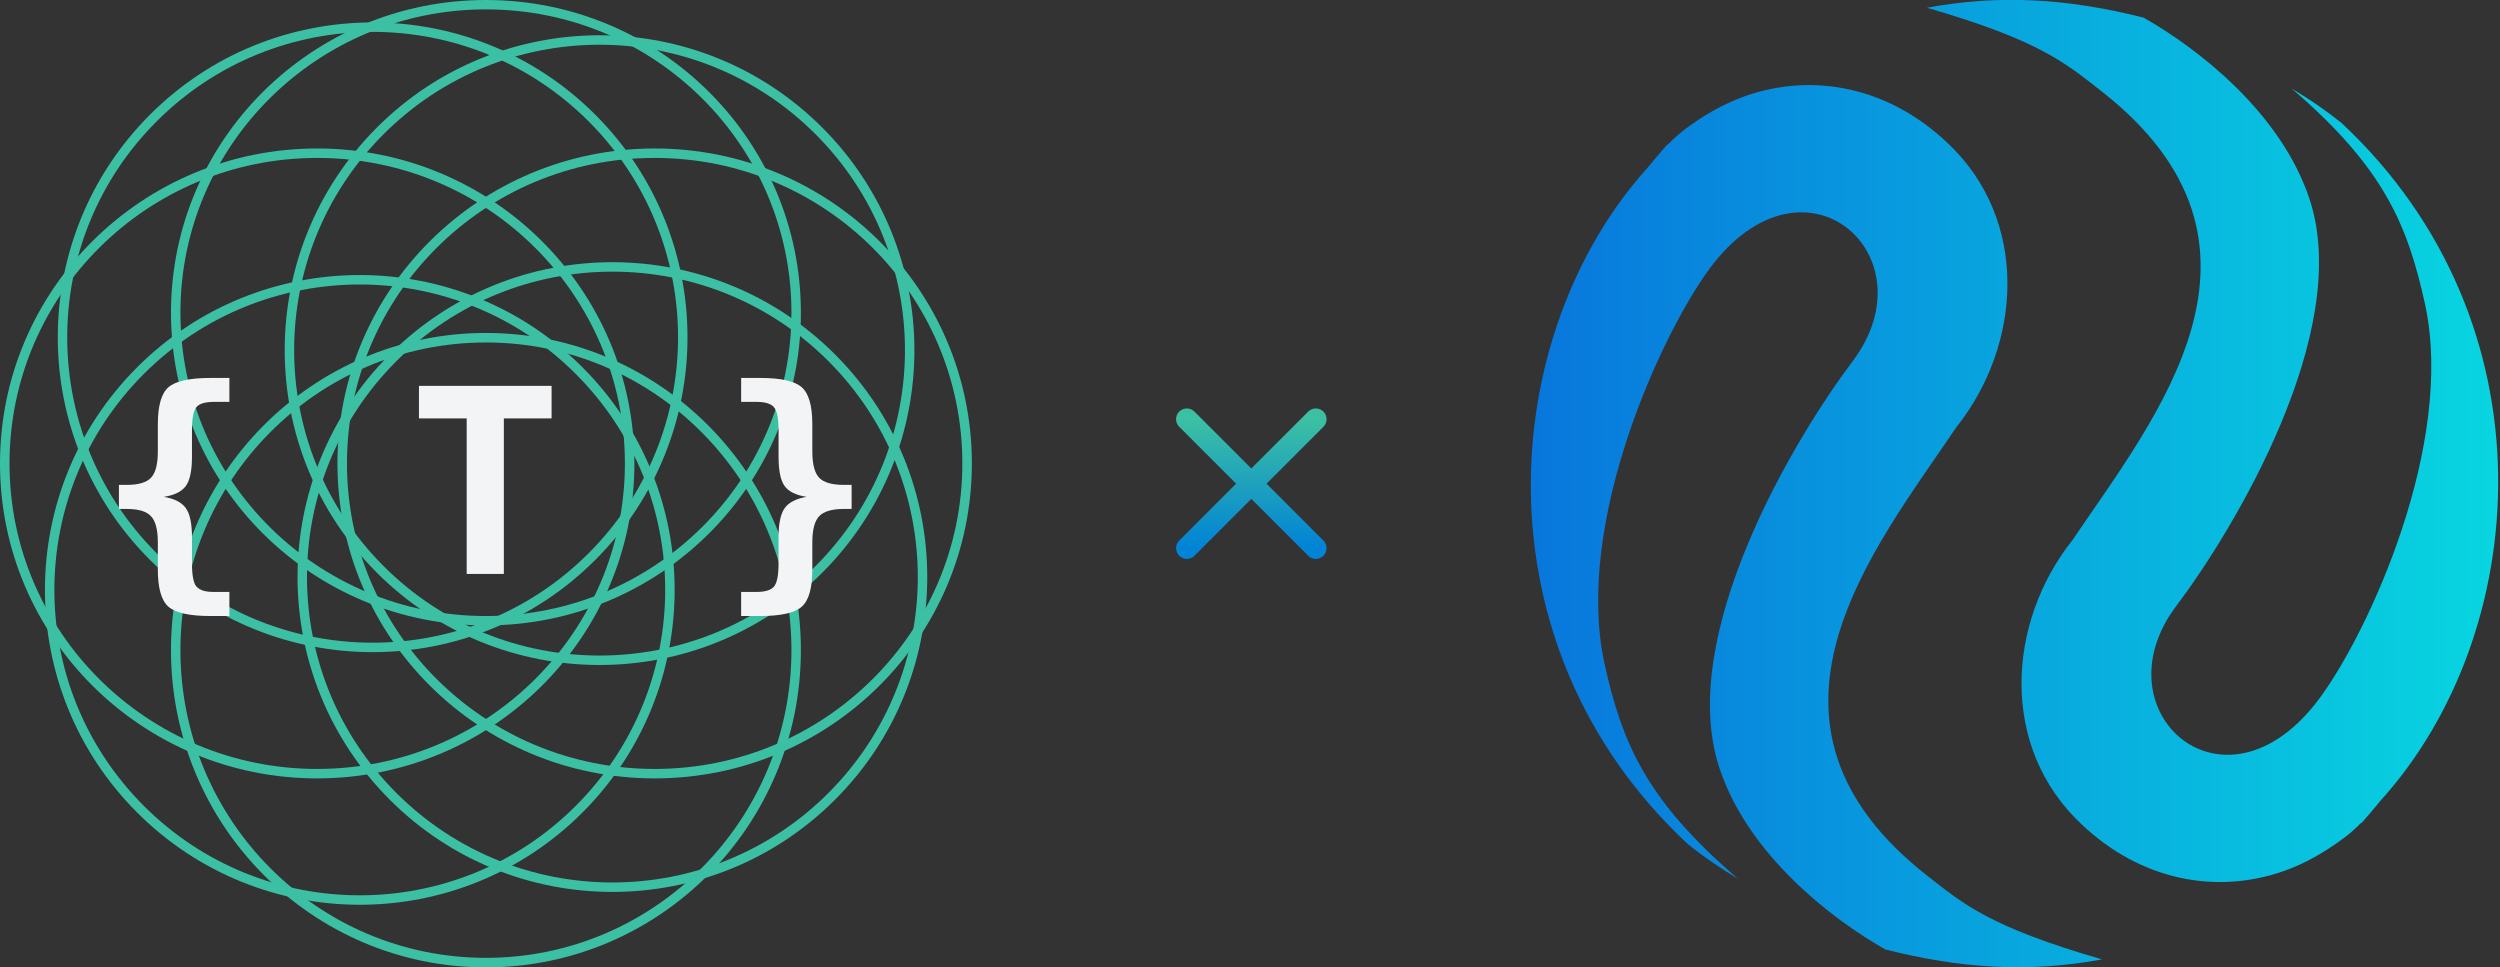 <svg width="429" height="166" viewBox="0 0 429 166" fill="none" xmlns="http://www.w3.org/2000/svg">
<rect x="0" y="0" width="429" height="166" fill="#333333" stroke="none"/>
<path d="M137.433 53.66C137.433 83.296 113.235 107.321 83.386 107.321C53.537 107.321 29.34 83.296 29.34 53.66C29.34 24.025 53.537 0 83.386 0C113.235 0 137.433 24.025 137.433 53.66ZM30.961 53.66C30.961 82.407 54.432 105.711 83.386 105.711C112.34 105.711 135.811 82.407 135.811 53.66C135.811 24.914 112.34 1.61 83.386 1.61C54.432 1.61 30.961 24.914 30.961 53.66Z" fill="#3CC0A3"/>
<path d="M141.088 98.288C119.988 119.388 85.779 119.388 64.679 98.288C43.579 77.188 43.579 42.979 64.679 21.879C85.779 0.779 119.988 0.779 141.088 21.879C162.188 42.979 162.188 77.188 141.088 98.288ZM65.825 23.025C45.358 43.492 45.358 76.675 65.825 97.142C86.292 117.609 119.475 117.609 139.942 97.142C160.409 76.675 160.409 43.492 139.942 23.025C119.475 2.558 86.292 2.558 65.825 23.025Z" fill="#3CC0A3"/>
<path d="M112.34 133.572C82.277 133.572 57.907 109.375 57.907 79.526C57.907 49.676 82.277 25.479 112.34 25.479C142.402 25.479 166.772 49.676 166.772 79.526C166.772 109.375 142.402 133.572 112.34 133.572ZM112.34 27.101C83.179 27.101 59.54 50.572 59.54 79.526C59.54 108.479 83.179 131.951 112.34 131.951C141.5 131.951 165.139 108.479 165.139 79.526C165.139 50.572 141.5 27.101 112.34 27.101Z" fill="#3CC0A3"/>
<path d="M66.883 137.228C45.783 116.128 45.783 81.918 66.883 60.818C87.983 39.718 122.193 39.718 143.292 60.818C164.392 81.918 164.392 116.128 143.292 137.228C122.193 158.328 87.983 158.328 66.883 137.228ZM142.146 61.964C121.679 41.497 88.496 41.497 68.029 61.964C47.562 82.431 47.562 115.615 68.029 136.082C88.496 156.549 121.679 156.549 142.146 136.082C162.613 115.615 162.613 82.431 142.146 61.964Z" fill="#3CC0A3"/>
<path d="M29.34 111.567C29.34 81.505 53.537 57.135 83.386 57.135C113.235 57.135 137.433 81.505 137.433 111.567C137.433 141.63 113.235 166 83.386 166C53.537 166 29.34 141.63 29.34 111.567ZM135.811 111.567C135.811 82.407 112.34 58.768 83.386 58.768C54.432 58.768 30.961 82.407 30.961 111.567C30.961 140.728 54.432 164.367 83.386 164.367C112.34 164.367 135.811 140.728 135.811 111.567Z" fill="#3CC0A3"/>
<path d="M23.535 63.022C44.635 41.922 78.845 41.922 99.945 63.022C121.045 84.122 121.045 118.332 99.945 139.432C78.845 160.532 44.635 160.532 23.535 139.432C2.435 118.332 2.435 84.122 23.535 63.022ZM98.799 138.286C119.265 117.819 119.265 84.635 98.799 64.168C78.332 43.702 45.148 43.702 24.681 64.168C4.214 84.635 4.214 117.819 24.681 138.286C45.148 158.753 78.332 158.753 98.799 138.286Z" fill="#3CC0A3"/>
<path d="M54.433 25.479C84.495 25.479 108.865 49.676 108.865 79.526C108.865 109.375 84.495 133.572 54.432 133.572C24.37 133.572 -3.91423e-06 109.375 0 79.526C3.91423e-06 49.676 24.37 25.479 54.433 25.479ZM54.432 131.951C83.593 131.951 107.232 108.479 107.232 79.526C107.232 50.572 83.593 27.101 54.433 27.101C25.272 27.1 1.633 50.572 1.633 79.526C1.633 108.479 25.272 131.951 54.432 131.951Z" fill="#3CC0A3"/>
<path d="M102.149 19.675C123.249 40.775 123.249 74.984 102.149 96.084C81.049 117.184 46.839 117.184 25.739 96.084C4.639 74.984 4.639 40.775 25.739 19.675C46.839 -1.425 81.049 -1.425 102.149 19.675ZM26.885 94.938C47.352 115.405 80.536 115.405 101.003 94.938C121.47 74.471 121.47 41.288 101.003 20.821C80.536 0.354 47.352 0.354 26.885 20.821C6.418 41.288 6.418 74.471 26.885 94.938Z" fill="#3CC0A3"/>
<path d="M39.362 101.579V105.708H36.12C32.532 105.708 30.125 105.174 28.9 104.108C27.69 103.042 27.085 100.916 27.085 97.732V93.085C27.085 90.909 26.696 89.41 25.917 88.589C25.154 87.753 23.763 87.335 21.746 87.335H20.406V83.207H21.746C23.763 83.207 25.154 82.796 25.917 81.975C26.696 81.153 27.085 79.648 27.085 77.457V72.81C27.085 69.626 27.69 67.507 28.9 66.456C30.125 65.389 32.532 64.856 36.12 64.856H39.362V68.963H36.703C35.205 68.963 34.203 69.265 33.699 69.871C33.194 70.476 32.942 71.809 32.942 73.869V78.387C32.942 80.764 32.589 82.436 31.883 83.401C31.177 84.367 29.916 84.986 28.101 85.26C29.916 85.563 31.177 86.204 31.883 87.184C32.589 88.164 32.942 89.835 32.942 92.198V96.629C32.942 98.704 33.194 100.045 33.699 100.65C34.203 101.269 35.205 101.579 36.703 101.579H39.362ZM86.46 98.488H80.084V71.794H71.892V66.218H94.652V71.794H86.46V98.488ZM127.182 101.579H129.797C131.296 101.579 132.304 101.269 132.823 100.65C133.342 100.03 133.601 98.69 133.601 96.629V92.198C133.601 89.835 133.954 88.164 134.66 87.184C135.367 86.204 136.62 85.563 138.421 85.26C136.606 84.986 135.345 84.367 134.639 83.401C133.947 82.436 133.601 80.764 133.601 78.387V73.869C133.601 71.838 133.342 70.512 132.823 69.892C132.319 69.273 131.31 68.963 129.797 68.963H127.182V64.856H130.424C133.998 64.856 136.382 65.389 137.578 66.456C138.789 67.507 139.394 69.626 139.394 72.81V77.457C139.394 79.633 139.783 81.139 140.561 81.975C141.354 82.796 142.766 83.207 144.798 83.207H146.138V87.335H144.798C142.766 87.335 141.354 87.753 140.561 88.589C139.783 89.425 139.394 90.923 139.394 93.085V97.732C139.394 100.916 138.789 103.042 137.578 104.108C136.382 105.174 133.998 105.708 130.424 105.708H127.182V101.579Z" fill="#F3F4F6"/>
<g clip-path="url(#clip0_462_1211)">
<path d="M282.813 28.677C283.85 27.39 284.929 26.145 286.008 24.9C286.05 24.859 286.174 24.817 286.216 24.776C286.299 24.651 286.465 24.568 286.589 24.444L286.672 24.319C287.419 23.614 288.249 22.867 289.162 22.161C292.482 19.671 295.885 17.762 299.496 16.476C311.116 12.409 324.022 14.899 334.148 24.485C348.3 37.724 347.013 59.096 335.725 73.289C321.449 94.454 296.964 123.961 330.87 150.396C336.97 155.169 341.494 159.07 360.708 164.631C348.134 166.955 336.472 166.208 323.524 162.929C314.353 157.742 299.911 146.661 295.014 131.68C287.585 108.979 308.086 74.991 317.963 61.918C331.534 43.824 309.58 24.236 293.354 46.107C284.971 57.519 270.155 89.765 275.301 113.71C278.289 127.281 282.315 137.158 298.209 150.77C295.263 149.027 292.399 147.076 289.619 144.835C252.725 110.432 257 57.229 282.813 28.677Z" fill="url(#paint0_linear_462_1211)" fill-opacity="0.85"/>
<path d="M408.556 137.324C407.518 138.61 406.439 139.855 405.36 141.1C405.319 141.142 405.194 141.183 405.153 141.225C405.07 141.349 404.904 141.432 404.779 141.557L404.696 141.681C403.949 142.387 403.119 143.134 402.206 143.798C398.886 146.288 395.483 148.197 391.873 149.483C380.253 153.55 367.346 151.06 357.22 141.474C343.069 128.235 344.355 106.863 355.643 92.67C369.919 71.505 394.404 41.998 360.499 15.563C354.398 10.79 349.875 6.889 330.66 1.328C343.235 -0.996 354.896 -0.249 367.844 3.03C377.016 8.217 391.458 19.298 396.355 34.279C403.783 56.98 383.282 90.968 373.405 104.041C359.835 122.135 381.788 141.723 398.015 119.852C406.481 108.44 421.296 76.194 416.15 52.249C413.162 38.678 409.137 28.801 393.242 15.189C396.189 16.932 399.052 18.883 401.833 21.124C438.643 55.569 434.369 108.772 408.556 137.324Z" fill="url(#paint1_linear_462_1211)" fill-opacity="0.85"/>
</g>
<path d="M225.793 71.934L203.66 94.067" stroke="url(#paint2_linear_462_1211)" stroke-width="3.689" stroke-linecap="round" stroke-linejoin="round"/>
<path d="M203.66 71.934L225.793 94.067" stroke="url(#paint3_linear_462_1211)" stroke-width="3.689" stroke-linecap="round" stroke-linejoin="round"/>
<defs>
<linearGradient id="paint0_linear_462_1211" x1="262.685" y1="90.32" x2="428.685" y2="90.32" gradientUnits="userSpaceOnUse">
<stop stop-color="#0082FA"/>
<stop offset="1" stop-color="#00F2FE"/>
</linearGradient>
<linearGradient id="paint1_linear_462_1211" x1="262.683" y1="75.681" x2="428.683" y2="75.681" gradientUnits="userSpaceOnUse">
<stop stop-color="#0082FA"/>
<stop offset="1" stop-color="#00F2FE"/>
</linearGradient>
<linearGradient id="paint2_linear_462_1211" x1="214.727" y1="71.934" x2="214.727" y2="94.067" gradientUnits="userSpaceOnUse">
<stop stop-color="#3CC0A3"/>
<stop offset="1" stop-color="#0183D6"/>
</linearGradient>
<linearGradient id="paint3_linear_462_1211" x1="214.727" y1="71.934" x2="214.727" y2="94.067" gradientUnits="userSpaceOnUse">
<stop stop-color="#3CC0A3"/>
<stop offset="1" stop-color="#0183D6"/>
</linearGradient>
<clipPath id="clip0_462_1211">
<rect width="166" height="166" fill="white" transform="translate(262.684)"/>
</clipPath>
</defs>
</svg>
